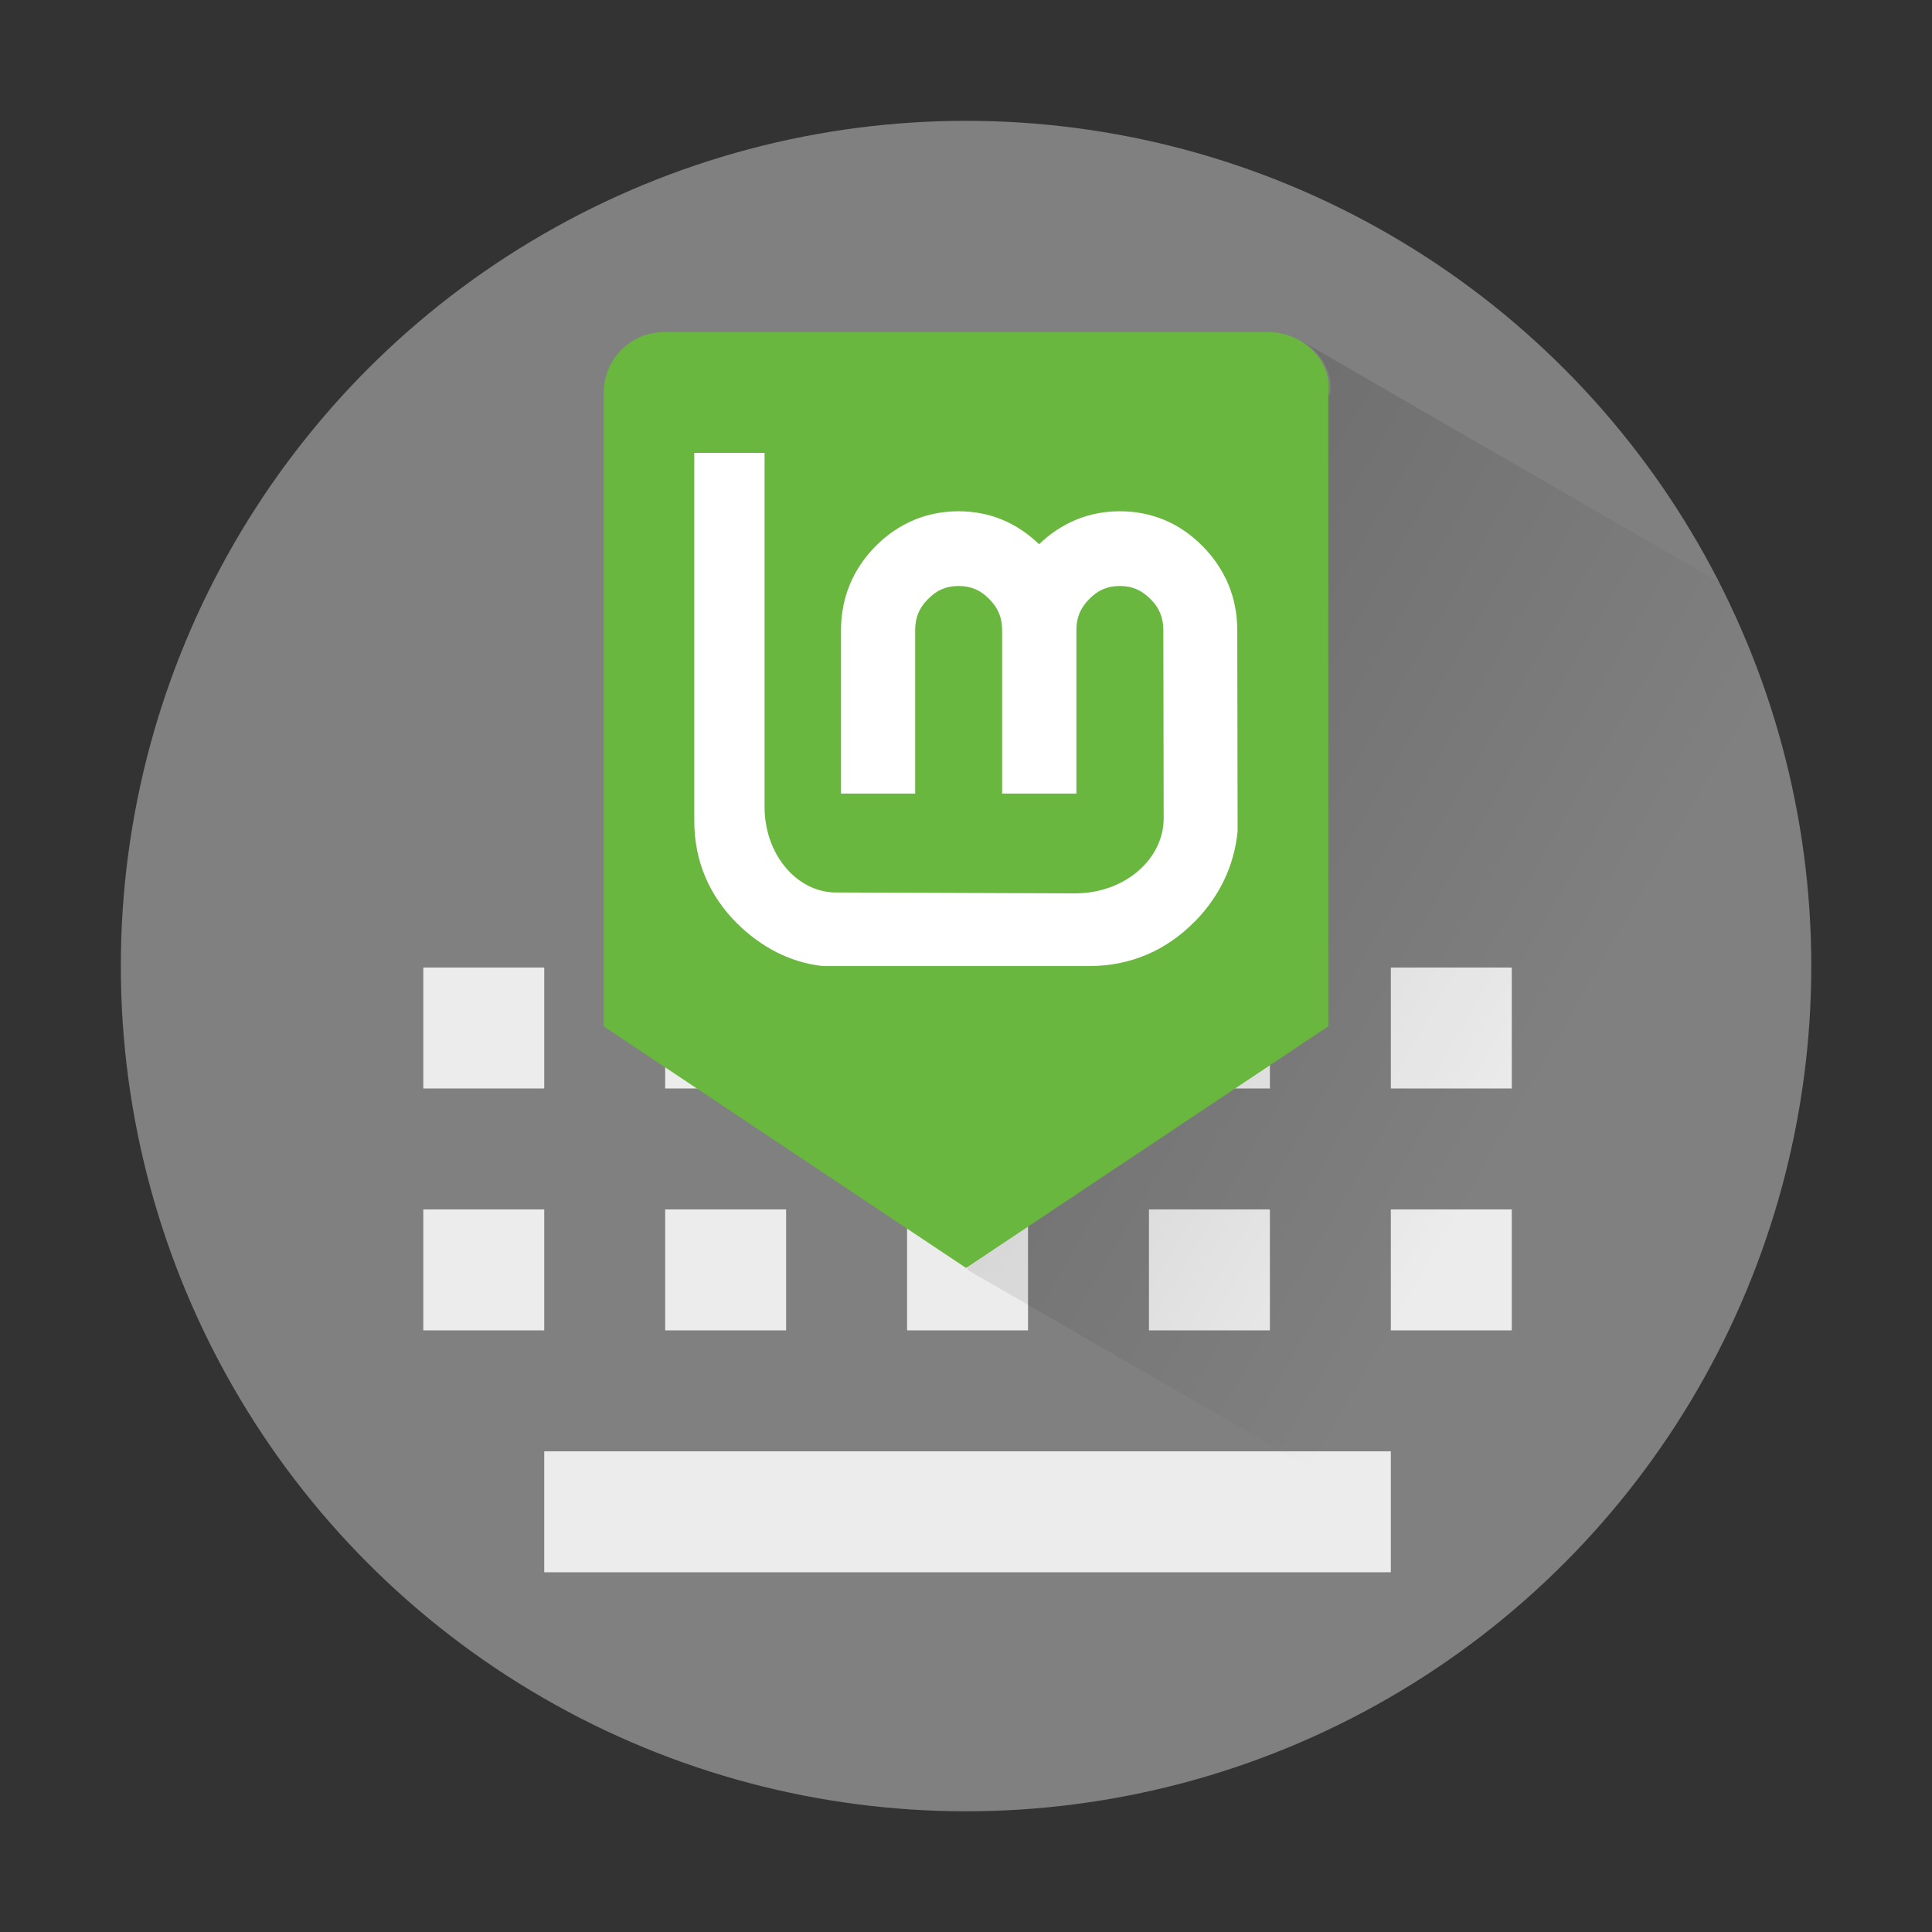 <?xml version="1.0" encoding="UTF-8" standalone="no"?>
<!-- Created with Inkscape (http://www.inkscape.org/) -->

<svg
   width="64"
   height="64"
   viewBox="0 0 16.933 16.933"
   version="1.1"
   id="svg5"
   inkscape:version="1.1.1 (3bf5ae0d25, 2021-09-20, custom)"
   sodipodi:docname="mintlocale-im.svg"
   xmlns:inkscape="http://www.inkscape.org/namespaces/inkscape"
   xmlns:sodipodi="http://sodipodi.sourceforge.net/DTD/sodipodi-0.dtd"
   xmlns:xlink="http://www.w3.org/1999/xlink"
   xmlns="http://www.w3.org/2000/svg"
   xmlns:svg="http://www.w3.org/2000/svg">
  <rect x="0" y="0" width="16.933" height="16.933" fill="#333333" stroke="none"/>
  <sodipodi:namedview
     id="namedview7"
     pagecolor="#ffffff"
     bordercolor="#666666"
     borderopacity="1.0"
     inkscape:pageshadow="2"
     inkscape:pageopacity="0.0"
     inkscape:pagecheckerboard="0"
     inkscape:document-units="px"
     showgrid="false"
     units="px"
     height="64px"
     inkscape:zoom="11.313708"
     inkscape:cx="25.013903"
     inkscape:cy="28.770408"
     inkscape:window-width="1920"
     inkscape:window-height="996"
     inkscape:window-x="0"
     inkscape:window-y="0"
     inkscape:window-maximized="1"
     inkscape:current-layer="svg5" />
  <defs
     id="defs2">
    <linearGradient
       inkscape:collect="always"
       id="linearGradient7315">
      <stop
         style="stop-color:#000000;stop-opacity:1;"
         offset="0"
         id="stop7311" />
      <stop
         style="stop-color:#000000;stop-opacity:0;"
         offset="1"
         id="stop7313" />
    </linearGradient>
    <linearGradient
       inkscape:collect="always"
       xlink:href="#linearGradient7315"
       id="linearGradient7317"
       x1="14"
       y1="12.044"
       x2="52"
       y2="34.044"
       gradientUnits="userSpaceOnUse" />
  </defs>
  <circle
     style="fill:#808080;stroke-width:0.529;stroke-linecap:round;stroke-linejoin:round;fill-opacity:1"
     id="path1039"
     cx="8.467"
     cy="8.467"
     r="7.408" />
  <path
     id="rect1434"
     style="opacity:1;fill:#ececec;fill-opacity:1;stroke-width:0.333;stroke-linecap:round;stroke-linejoin:round"
     d="M 14 32 L 14 36 L 18 36 L 18 32 L 14 32 z M 22 32 L 22 36 L 26 36 L 26 32 L 22 32 z M 30 32 L 30 36 L 34 36 L 34 32 L 30 32 z M 38 32 L 38 36 L 42 36 L 42 32 L 38 32 z M 46 32 L 46 36 L 50 36 L 50 32 L 46 32 z M 14 40 L 14 44 L 18 44 L 18 40 L 14 40 z M 22 40 L 22 44 L 26 44 L 26 40 L 22 40 z M 30 40 L 30 44 L 34 44 L 34 40 L 30 40 z M 38 40 L 38 44 L 42 44 L 42 40 L 38 40 z M 46 40 L 46 44 L 50 44 L 50 40 L 46 40 z M 18 48 L 18 52 L 46 52 L 46 48 L 18 48 z "
     transform="scale(0.265)" />
  <path
     id="path6978"
     style="fill:url(#linearGradient7317);fill-opacity:1;stroke-width:1.927;stroke-linecap:round;stroke-linejoin:round;opacity:0.3"
     d="M 43.047 11.281 C 43.661 11.63 44.081 12.27 44 13 L 34 26 L 32 42 L 50.717 52.807 A 28 28 0 0 0 60 32 A 28 28 0 0 0 56.957 19.311 L 43.061 11.287 C 43.056 11.285 43.051 11.284 43.047 11.281 z "
     transform="scale(0.265)" />
  <path
     id="rect2110"
     style="fill:#69b73f;fill-opacity:1;stroke-width:0.51;stroke-linecap:round;stroke-linejoin:round"
     d="M 5.821,2.91 H 11.113 c 0.293,0 0.562,0.238 0.529,0.529 v 5.556 L 8.467,11.113 5.292,8.996 v -5.556 c 0,-0.293 0.236,-0.529 0.529,-0.529 z"
     sodipodi:nodetypes="ssscccss" />
  <path
     id="path4130-5"
     style="display:inline;overflow:visible;visibility:visible;fill:#ffffff;fill-opacity:1;fill-rule:evenodd;stroke:none;stroke-width:0.069;marker:none;enable-background:accumulate"
     d="m 6.085,3.969 v 3.225 c 0,0.347 0.127,0.652 0.375,0.899 C 6.671,8.301 6.925,8.436 7.211,8.467 h 2.334 c 0.359,0 0.674,-0.133 0.928,-0.392 h 0.001 c 0.216,-0.222 0.343,-0.488 0.373,-0.788 l -0.003,-1.764 c 0,-0.284 -0.105,-0.535 -0.304,-0.736 C 10.342,4.585 10.094,4.481 9.815,4.481 9.541,4.481 9.301,4.583 9.107,4.77 8.914,4.583 8.676,4.481 8.402,4.481 c -0.279,0 -0.527,0.104 -0.727,0.305 -0.199,0.201 -0.304,0.453 -0.304,0.736 V 6.955 H 8.021 V 5.522 c 0,-0.109 0.035,-0.194 0.113,-0.272 0.078,-0.079 0.16,-0.114 0.267,-0.114 0.109,0 0.191,0.035 0.269,0.114 0.078,0.078 0.113,0.163 0.113,0.272 V 6.955 H 9.434 V 5.522 c 0,-0.109 0.035,-0.194 0.113,-0.272 0.078,-0.079 0.159,-0.114 0.269,-0.114 0.107,0 0.189,0.036 0.267,0.114 0.078,0.078 0.113,0.163 0.113,0.272 l 0.003,1.65 c 0,0.357 -0.34,0.658 -0.777,0.658 l -2.096,-0.008 c -0.337,0 -0.625,-0.328 -0.625,-0.75 V 3.969 Z"
     sodipodi:nodetypes="csccscccccsccccccscscsccscssccccscc" />
</svg>
